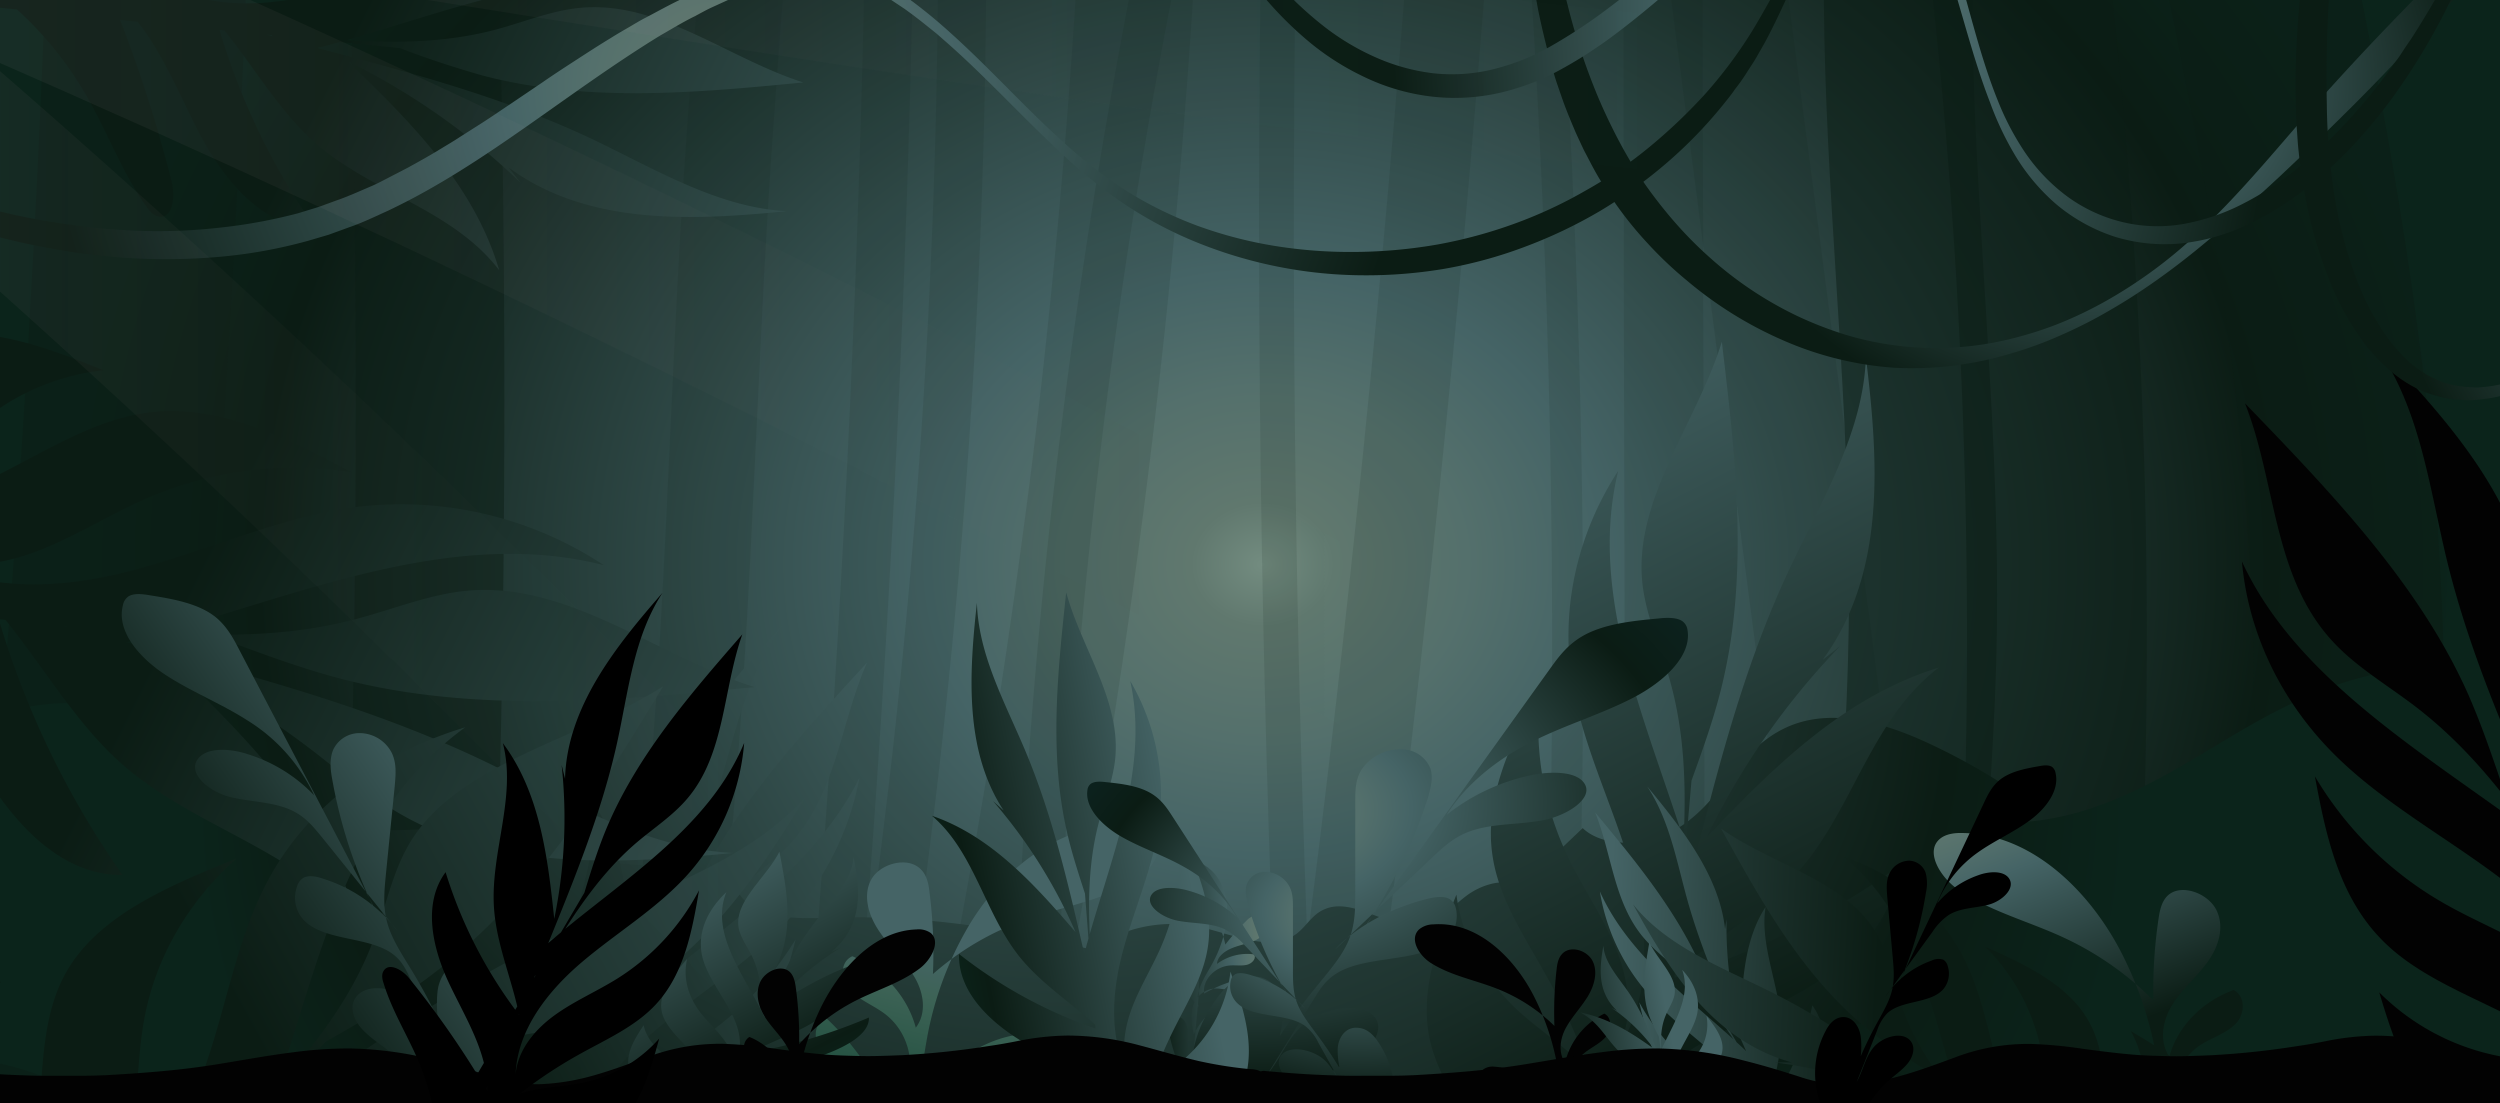 <svg id="Layer_1" data-name="Layer 1" xmlns="http://www.w3.org/2000/svg" xmlns:xlink="http://www.w3.org/1999/xlink" viewBox="0 0 815.7 360"><defs><style>.cls-1{opacity:0.17;}.cls-2{fill:url(#linear-gradient);}.cls-3{fill:url(#linear-gradient-2);}.cls-4{fill:url(#linear-gradient-3);}.cls-5{fill:url(#radial-gradient);}.cls-6{opacity:0.11;}.cls-7{fill:#0b1c14;}.cls-8{opacity:0.49;}.cls-9{fill:none;}.cls-10{fill:url(#radial-gradient-2);}.cls-11{fill:url(#linear-gradient-4);}.cls-12{fill:#020202;}.cls-13{fill:url(#linear-gradient-5);}.cls-14{fill:url(#linear-gradient-6);}.cls-15{fill:url(#linear-gradient-7);}.cls-16{fill:url(#linear-gradient-8);}.cls-17{fill:url(#linear-gradient-9);}.cls-18{fill:url(#linear-gradient-10);}.cls-19{fill:url(#linear-gradient-11);}.cls-20{fill:url(#linear-gradient-12);}.cls-21{fill:url(#radial-gradient-3);}.cls-22{fill:url(#radial-gradient-4);}.cls-23{fill:url(#radial-gradient-5);}.cls-24{fill:url(#radial-gradient-6);}.cls-25{opacity:0.31;}.cls-26{fill:url(#linear-gradient-13);}.cls-27{fill:url(#linear-gradient-14);}.cls-28{fill:url(#linear-gradient-15);}.cls-29{fill:url(#linear-gradient-16);}.cls-30{fill:url(#radial-gradient-7);}.cls-31{fill:url(#linear-gradient-17);}.cls-32{fill:url(#linear-gradient-18);}.cls-33{fill:url(#linear-gradient-19);}.cls-34{fill:url(#linear-gradient-20);}.cls-35{fill:url(#radial-gradient-8);}</style><linearGradient id="linear-gradient" x1="-133.78" y1="283.7" x2="330.7" y2="283.7" gradientTransform="translate(0 2)" gradientUnits="userSpaceOnUse"><stop offset="0" stop-color="#d45da4" stop-opacity="0.2"/><stop offset="0.32" stop-color="#b36a96" stop-opacity="0.16"/><stop offset="0.86" stop-color="#3a4d46" stop-opacity="0.04"/><stop offset="0.99" stop-color="#456466" stop-opacity="0"/></linearGradient><linearGradient id="linear-gradient-2" x1="-87.29" y1="238.11" x2="699.62" y2="238.11" xlink:href="#linear-gradient"/><linearGradient id="linear-gradient-3" x1="-140.13" y1="79.59" x2="930.15" y2="79.59" xlink:href="#linear-gradient"/><radialGradient id="radial-gradient" cx="419.5" cy="182.17" r="339.45" gradientTransform="translate(-70.45 2) scale(1.15 1)" gradientUnits="userSpaceOnUse"><stop offset="0" stop-color="#738c80"/><stop offset="0.06" stop-color="#60786e"/><stop offset="0.17" stop-color="#54706c"/><stop offset="0.28" stop-color="#456466"/><stop offset="0.84" stop-color="#0b1c14"/><stop offset="1" stop-color="#0b241b"/></radialGradient><radialGradient id="radial-gradient-2" cx="394.71" cy="308.16" fx="324.147" fy="34.896" r="282.23" gradientTransform="translate(-65.5 1.61) scale(1.13 0.87)" gradientUnits="userSpaceOnUse"><stop offset="0" stop-color="#738c80"/><stop offset="0.06" stop-color="#60786e"/><stop offset="0.17" stop-color="#54706c"/><stop offset="0.28" stop-color="#456466"/><stop offset="0.84" stop-color="#0b1c14"/><stop offset="0.99" stop-color="#0b241b"/></radialGradient><linearGradient id="linear-gradient-4" x1="482.07" y1="118.73" x2="608.62" y2="366.65" gradientTransform="translate(0 2)" gradientUnits="userSpaceOnUse"><stop offset="0" stop-color="#456466"/><stop offset="0.84" stop-color="#0b1c14"/><stop offset="0.99" stop-color="#0b241b"/></linearGradient><linearGradient id="linear-gradient-5" x1="-121.72" y1="114.74" x2="-15.84" y2="322.15" gradientTransform="matrix(-0.83, -0.56, -0.56, 0.83, 291.83, 87.76)" gradientUnits="userSpaceOnUse"><stop offset="0" stop-color="#456466"/><stop offset="0.84" stop-color="#0b1c14"/></linearGradient><linearGradient id="linear-gradient-6" x1="318.83" y1="-595.58" x2="163.15" y2="-326.24" gradientTransform="matrix(-0.02, 1, -0.82, -0.02, -186.7, -180.65)" xlink:href="#linear-gradient-5"/><linearGradient id="linear-gradient-7" x1="552.07" y1="-593.6" x2="350.74" y2="-245.27" gradientTransform="matrix(-0.02, 1, -0.82, -0.02, -186.7, -180.65)" xlink:href="#linear-gradient-5"/><linearGradient id="linear-gradient-8" x1="677.27" y1="-405.26" x2="480.22" y2="-64.36" gradientTransform="matrix(0.81, 0.59, -0.48, 0.66, -377.47, 135.88)" xlink:href="#linear-gradient-5"/><linearGradient id="linear-gradient-9" x1="293.84" y1="-3.89" x2="318.95" y2="102.34" gradientTransform="matrix(-0.75, 0.53, 0.57, 0.82, 883.54, 97.01)" gradientUnits="userSpaceOnUse"><stop offset="0" stop-color="#738c80"/><stop offset="0.06" stop-color="#60786e"/><stop offset="0.17" stop-color="#54706c"/><stop offset="0.28" stop-color="#456466"/><stop offset="0.84" stop-color="#0b1c14"/></linearGradient><linearGradient id="linear-gradient-10" x1="-273.2" y1="139.86" x2="-138.52" y2="264.56" gradientTransform="matrix(-0.93, -0.21, -0.18, 0.79, -6.4, 107.24)" xlink:href="#linear-gradient-9"/><linearGradient id="linear-gradient-11" x1="381.36" y1="182.77" x2="423.79" y2="277.76" gradientTransform="matrix(0.78, 0.62, -0.62, 0.78, 139.81, -94.43)" gradientUnits="userSpaceOnUse"><stop offset="0.28" stop-color="#456466"/><stop offset="0.43" stop-color="#3d6356"/><stop offset="0.7" stop-color="#255242"/><stop offset="0.84" stop-color="#0b1c14"/></linearGradient><linearGradient id="linear-gradient-12" x1="-80.37" y1="634.28" x2="39.12" y2="634.28" gradientTransform="matrix(-0.36, 0.02, 0.02, 0.35, 372.66, 97)" xlink:href="#linear-gradient-9"/><radialGradient id="radial-gradient-3" cx="661.12" cy="24.72" r="134.97" gradientTransform="translate(-65.5 2) scale(1.13 1)" xlink:href="#linear-gradient-9"/><radialGradient id="radial-gradient-4" cx="268.31" cy="26.42" r="233.96" gradientTransform="translate(-65.5 2) scale(1.13 1)" xlink:href="#linear-gradient-9"/><radialGradient id="radial-gradient-5" cx="829.88" cy="-81.49" r="107.5" gradientTransform="translate(-65.5 174.2) scale(1.13 1.84)" xlink:href="#linear-gradient-9"/><radialGradient id="radial-gradient-6" cx="587.25" cy="-92.25" r="151.59" gradientTransform="translate(-65.5 174.2) scale(1.13 1.84)" xlink:href="#linear-gradient-9"/><linearGradient id="linear-gradient-13" x1="-100.85" y1="140.6" x2="259.92" y2="140.6" gradientTransform="translate(0 2)" gradientUnits="userSpaceOnUse"><stop offset="0" stop-color="#eedee9" stop-opacity="0.2"/><stop offset="0.28" stop-color="#e1afbf" stop-opacity="0.16"/><stop offset="0.75" stop-color="#4b5c55" stop-opacity="0.06"/><stop offset="0.99" stop-color="#456466" stop-opacity="0"/></linearGradient><linearGradient id="linear-gradient-14" x1="-73.96" y1="92.55" x2="476.51" y2="92.55" xlink:href="#linear-gradient-13"/><linearGradient id="linear-gradient-15" x1="-110.98" y1="-13.66" x2="583.62" y2="-13.66" xlink:href="#linear-gradient-13"/><linearGradient id="linear-gradient-16" x1="225.85" y1="280.93" x2="264.17" y2="355.98" xlink:href="#linear-gradient-4"/><radialGradient id="radial-gradient-7" cx="400.68" cy="359.12" r="137.99" gradientTransform="matrix(1.12, -0.15, 0.14, 0.74, -82.19, 60.23)" gradientUnits="userSpaceOnUse"><stop offset="0" stop-color="#738c80"/><stop offset="0.06" stop-color="#60786e"/><stop offset="0.17" stop-color="#54706c"/><stop offset="0.28" stop-color="#456466"/><stop offset="0.84" stop-color="#0b1c14"/><stop offset="1" stop-color="#0c211d"/></radialGradient><linearGradient id="linear-gradient-17" x1="-3275.11" y1="94.32" x2="-3095.88" y2="445.44" gradientTransform="matrix(-0.1, 0, 0, 1, 23.83, 2)" xlink:href="#linear-gradient-4"/><linearGradient id="linear-gradient-18" x1="4168.4" y1="2816.24" x2="4539.88" y2="3543.97" gradientTransform="matrix(0.09, -0.56, 0.06, 0.83, -6.74, 87.76)" xlink:href="#linear-gradient-5"/><linearGradient id="linear-gradient-19" x1="-3535.39" y1="2869.02" x2="-4404.96" y2="4373.39" gradientTransform="matrix(-0.08, 0.59, 0.05, 0.66, 63.37, 135.88)" xlink:href="#linear-gradient-5"/><linearGradient id="linear-gradient-20" x1="-5005.21" y1="228.58" x2="-4913.79" y2="407.64" gradientTransform="matrix(-0.1, 0, 0, 1, 23.83, 2)" xlink:href="#linear-gradient-4"/><radialGradient id="radial-gradient-8" cx="388.34" cy="401.58" r="94.66" gradientTransform="matrix(-1.01, -0.15, -0.12, 0.74, 879.53, 60.23)" xlink:href="#radial-gradient-7"/></defs><g class="cls-1"><path class="cls-2" d="M-172.9-5.7Q-73.45,110.7,19,231.4T196.7,477q47.85,70.05,93.4,141.4c5.6,8.9,16.6,16.1,27.6,18.8s25.8,1.5,35.6-4.1c21.2-12.2,29.3-36.1,16.6-56Q288.75,450.05,200.3,327T16.2,85Q-37.35,18.25-93.2-47c-7.6-8.9-15-15.8-27.6-18.8-11-2.7-25.8-1.5-35.6,4.1s-18.5,14-21.2,24.5c-2.5,10-2.6,23,4.7,31.5Z"/><path class="cls-3" d="M-110.1-4.3Q3.75,67,114.8,141.6q31.35,21.15,62.5,42.4l-9.3-6.4q100.5,69,198.6,140.7,97.65,71.4,192.8,145.5,54,42,107,84.9a51.89,51.89,0,0,0,32.7,12c11.3,0,24.8-4.5,32.7-12,8.1-7.8,14.1-18.1,13.5-29-.5-10.6-4.4-21.6-13.5-29q-146.4-118-299-229.7Q277.1,147.15,115.5,40.2,27-18.45-63.4-75c-9.3-5.8-25-6.7-35.6-4.1s-22.3,10-27.6,18.8c-5.6,9.5-8.5,21-4.7,31.6s11,18,21.2,24.4Z"/><path class="cls-4" d="M-140.1-35.2a221.09,221.09,0,0,1,27,1.6l-12.3-1.5C-90.4-30.6-57-19.2-23.7-8.9Q27.75,7.15,78.8,23.5,180.2,55.9,281.1,89.1C415.8,133,550.6,176.7,686.9,216.5c76.4,22.3,153.2,43.3,230.7,62.5a53.23,53.23,0,0,0,35.6-4.1c9.6-5,18.7-14.7,21.2-24.5,5.6-21.7-7.3-44.2-32.2-50.4-71.2-17.5-141.9-36.7-212.1-57-69.9-20.2-139.4-41.5-208.8-63.4q-104.4-33-208.4-67.2Q209-21.65,104.4-55.2,52.2-71.85-.1-88.2C-17.3-93.5-34.4-99-51.7-103.8a397.26,397.26,0,0,0-62.4-11.9,225.35,225.35,0,0,0-26-1.5,50.78,50.78,0,0,0-32.7,12c-8,7.1-14,18.8-13.5,29,1.2,22.1,20.3,41.1,46.2,41Z"/></g><rect class="cls-5" x="-1.1" width="819.4" height="361"/><g class="cls-6"><path class="cls-7" d="M235.9-55.1c-6.4,24.8-8,50.6-10.1,75.9-2.1,24.9-3.6,49.8-4.9,74.7-2.6,50.1-4.3,100.3-8.1,150.4-2.1,28.1-4.8,56.2-8.7,84.2-.9,6.7,7.1,12.5,14.1,12.5,8.4,0,13.2-5.8,14.1-12.5,13.4-98.4,13.1-197.7,20.6-296.5,2.1-27.3,3.2-55.3,10.1-82,1.7-6.6-2.3-13.5-9.8-15.4-7.1-1.7-15.6,2.1-17.3,8.7Z"/></g><g class="cls-6"><path class="cls-7" d="M535.8-72.7l35.6,273.1,10.1,77.2c1.1,8.8,8,17.4,19.2,17,9.4-.4,20.4-7.5,19.2-17L584.2,4.6,574.1-72.6c-1.1-8.8-8-17.4-19.2-17-9.3.3-20.3,7.5-19.1,16.9Z"/></g><g class="cls-6"><path class="cls-7" d="M354.4-71.7Q351.7,6.9,344,85.3c-2.5,25.5-5.3,50.9-8.6,76.3-3.4,26.1-6.9,50.8-10.8,75.4q-7.05,43.8-15.6,87.4c-1.7,8.7,2.6,18.7,13.4,20.9,9.3,1.9,21.7-2.5,23.6-11.9A2587.45,2587.45,0,0,0,388.1,16.6q3.15-44.1,4.6-88.4c.3-8.9-9-17.4-19.2-17C362.9-88.3,354.8-81.2,354.4-71.7Z"/></g><g class="cls-6"><path class="cls-7" d="M305.8-56.2A2387.47,2387.47,0,0,1,291,247.3c-3.3,28.8-7,57.6-11.3,86.3-.6,3.8,4,7,7.9,7,4.7,0,7.3-3.3,7.9-7A2384.87,2384.87,0,0,0,321.3,30.7c.6-28.9.7-57.9.3-86.8C321.4-65.2,305.7-65.2,305.8-56.2Z"/></g><g class="cls-6"><path class="cls-7" d="M282.8-51.5Q280.85,96.7,271,244.8q-2.85,41.7-6.2,83.4c-.7,9,15,8.9,15.8,0q12.15-147.9,16.3-296.1c.8-27.9,1.3-55.7,1.7-83.6.1-9.1-15.7-9.1-15.8,0Z"/></g><g class="cls-6"><path class="cls-7" d="M529.7-58.9q0,168.3.6,336.4.15,47.7.3,95.6c.1,14.8,26,14.8,25.9,0q-.6-168.3-.9-336.4c0-31.8-.1-63.7-.1-95.6.1-14.8-25.8-14.8-25.8,0Z"/></g><g class="cls-6"><path class="cls-7" d="M463.1-67.5q-11.7,170.4-32.3,340.3c-4,32.2-8.2,64.5-12.6,96.6-.9,6.2,6.6,11.5,13,11.5,7.7,0,12.1-5.3,13-11.5q23.55-169.5,37.6-339.9c2.7-32.3,5.1-64.7,7.3-97,.4-6.2-6.3-11.5-13-11.5-7.5,0-12.6,5.3-13,11.5Z"/></g><g class="cls-6"><path class="cls-7" d="M496.3-49.6q12,154.05,9.8,308.5-.6,43.8-2.4,87.6c-.2,5.8,9.9,5.8,10.1,0q6.3-154.35-1.7-308.6c-1.5-29.2-3.4-58.3-5.7-87.5-.4-5.8-10.5-5.8-10.1,0Z"/></g><g class="cls-6"><path class="cls-7" d="M412-50.9q-3.6,184,3.6,368,2.1,51.6,4.9,103.1c.4,6.5,11.8,6.5,11.4,0q-10.35-183.6-9.7-367.6.15-51.75,1.2-103.5c.1-6.5-11.3-6.5-11.4,0Z"/></g><g class="cls-6"><path class="cls-7" d="M379-52.2a2132.56,2132.56,0,0,0-47.1,364q-2.1,51.75-1.8,103.7c0,7.9,13.8,7.9,13.8,0A2109.09,2109.09,0,0,1,372.6,53q8.55-51.15,19.7-102c1.6-7.7-11.6-11-13.3-3.2Z"/></g><g class="cls-8"><path class="cls-7" d="M112.2-72.6q7.5,197.25.5,394.6-2.1,55.8-5.2,111.5c-.6,11.3,11.6,22,24.2,21.5,13.7-.5,23.5-9.5,24.2-21.5q11.25-197.1,7.9-394.6c-.6-37.2-1.7-74.4-3.1-111.6-.4-11.2-10.8-22-24.2-21.5-12.8.6-24.7,9.5-24.3,21.6Z"/></g><g class="cls-8"><path class="cls-7" d="M598.1-67.2c-6.4,60.4-1.2,121,2.4,181.4,1.8,30.2,3.2,60.5,2.7,90.8s-2.5,60.5-5.4,90.6c-3.2,34.1-7.4,68.1-11.7,102.1-1.4,11.2,12.1,22,24.2,21.5,14.3-.6,22.7-9.5,24.2-21.5,7.5-60.1,15-120.4,16.8-180.9s-4.5-121.1-7-181.6C643,1,643-33.2,646.6-67.2c1.2-11.2-12-22-24.2-21.5C608.2-88.2,599.4-79.3,598.1-67.2Z"/></g><g class="cls-8"><path class="cls-7" d="M617.6-98.5c.8,4.9,1.5,9.7,2.3,14.6a25,25,0,0,0,.5,2.9c.7,4.8,0-.3-.2-1.1.4,2.6.8,5.2,1.1,7.8,1.4,9.7,2.8,19.4,4,29.2q3.9,29.7,6.9,59.5,5.85,58.5,8.1,117.4a1958.56,1958.56,0,0,1-5,236.1q-2.7,33.3-6.6,66.4c-1.3,10.7-2.6,21.4-4,32.1-.8,5.5-1.5,11-2.3,16.5-.4,2.6-.8,5.2-1.1,7.8l-.6,3.9c-.2,1.6-1.1,7.7-.1.9-1.1,7.3-1.4,13.4,3,20,3.6,5.4,10.5,10.5,17.5,11.9,7.5,1.5,15.9,1.2,22.5-2.6,5.9-3.4,12.5-9,13.5-15.5a2024.23,2024.23,0,0,0,22.5-243.2,1946.41,1946.41,0,0,0-7.6-239c-4.3-46.6-10.5-93-18-139.3-1-6-7.9-12.6-13.5-15.5-6.3-3.3-15.5-4.6-22.5-2.6s-13.9,5.9-17.5,12c-3.9,6.4-4.2,12.5-2.9,19.8Z"/></g><g class="cls-8"><path class="cls-7" d="M688.6-109.4c-.3,20.9,4.6,41.6,9,62,4.2,19.3,8.4,38.5,12.3,57.9s7.6,38.7,10.9,58.1c.8,4.8,1.6,9.7,2.4,14.6.4,2.3.7,4.5,1.1,6.8.2,1.5.6,5.4-.2-1.5l.6,3.9c1.4,9.7,2.7,19.5,3.9,29.2a962.74,962.74,0,0,1,6.9,117.6c-.1,39.4-2,78.7-2.9,118.1-1,44.5-.7,89.1,4.9,133.4.9,7.5,2.8,13.9,9.1,19.4,5.4,4.8,14.2,8.4,21.9,8.1,15.2-.6,32.9-12.2,31-27.5-9.9-78.3-3.2-157.2-2.1-235.7a984.27,984.27,0,0,0-5-117.7c-4.3-40.8-11-81.5-18.8-122-4.2-21.9-8.8-43.8-13.5-65.7-2.3-10.4-4.7-20.8-6.8-31.3-.5-2.7-.7-5.8-1.5-8.4,0,0,.8,5.8.4,2.6-.2-1.6-.4-3.1-.6-4.7a159.93,159.93,0,0,1-.9-17c.2-14.4-14.4-28.2-31-27.5-17,.4-30.9,11.8-31.1,27.3Z"/></g><g class="cls-8"><path class="cls-7" d="M17.8-110.9q-2,112.5-8.7,225T-9.5,338.6q-6.6,63.15-14.9,126.3c-.9,6.9,4.3,15.8,9.6,20.5,5.6,5,15,8.8,23.1,8.5,8.4-.3,17.2-2.8,23.1-8.5,6.2-6,8.5-12.4,9.6-20.5Q55.55,353,65.2,240.8T79.5,16q2.7-63.45,3.7-126.9c.3-15.2-15.2-29.7-32.7-29C32.6-139.2,18.1-127.2,17.8-110.9Z"/></g><path class="cls-9" d="M-12.2,339.9c-13.9-2.9-31.3-2.4-15-16.2,12.9-10.9,32-17.7,47.3-25.7q27.75-14.25,55.3-28.7c6.9-3.6,44.5-28.7,50.8-26.5,33.1,11.6,67,21.6,101.3,30.1l-78.7,2.6a134.75,134.75,0,0,0,38.9,29.2,227.28,227.28,0,0,1-42.8-4,141.13,141.13,0,0,0,24.7,19.8c-38.6,1.6-77.4,1.5-116-.2-11.5-.5-23.2-1.2-34.5,1S-3.4,328.8-9,337.7l9.1.7"/><path class="cls-10" d="M657.6,258.9,664,263a207.91,207.91,0,0,0-34.8-20.5c-12.9-6-28.7-11-42.6-6.6-9.7,3.1-16.3,10.1-21.8,17s-11,14.2-19.8,18.7-22,4.9-28.6-1.4L496,289.6c-4.8-3.6-12.9-.9-17.7,2.8s-9,8.5-15.6,9.2c-10.7,1.2-21.2-9-30.6-4.9-4.4,1.9-6.1,6.2-10,8.6-8.5,5.2-20.3-.6-30.8-2.9-12.1-2.6-26,.4-34.6,7.6-27-7-55.3-11.4-83.8-10.6-8.7.2-18,.8-25.5-2.5s-11.1-12.7-4.2-16.8a141.88,141.88,0,0,1-60.5-1.9c-10.6-2.8-20.8-6.8-31.9-7.6-14.6-1-31.8,3.2-42.5-4.6-2.6-1.9-4.5-4.4-7.7-5.5-9.2-3.5-22,6-29.5.6-2.3-1.6-3-4-4-6.3-6.9-16.3-30.2-27.5-52.2-25-6.4.7-12.9,2.4-19.2,1.1-9-2-13.8-9.2-20.4-13.7a66.94,66.94,0,0,0-28.1-10.9c-16.3-2.2-28.8,3.6-37.3,14.2-23.2,29-20.4,71.2-1.1,100.7,6.1,9.3,14.6,18.4,27,22.5,17,5.5,36.5.3,54.8,1.9,29.1,2.6,50.8,21.5,77.2,31.3,24.2,9,51.9,10,78.6,12.6,57.4,5.6,113.2,19.1,170.5,24.6,78.4,7.5,157.8,0,236.7,3.1,58.1,2.3,116.7,10.2,174,2.6,49.3-6.5,95-24.3,143.5-34a430.49,430.49,0,0,1,53.2-7.2A320.23,320.23,0,0,1,891.5,246c-.2-8.3-.2-16.9-5.1-24.3s-16.7-12.7-26.5-9.3c-5.6,1.9-9.3,6.1-14.5,8.6-13.4,6.4-30.4-.5-46-2.3-27.3-3.1-52.8,10.3-74.6,23.5-19.4,11.7-40,24.3-64.5,26"/><path class="cls-11" d="M535.9,439.2a42.29,42.29,0,0,0-8.7,16.3c-3.7-57.9,10.7-115.4,25-172,8.3-32.7,16.6-65.4,31-96.4,10.7-23,24.8-45.7,25.6-70.6,4.1,33.7,6.7,70.3-14.1,98.8l5.7-4.5a240.44,240.44,0,0,0-43.5,62.3c21.4-22.4,44.4-45.6,75.7-55.3-22.3,17.1-27.7,45.9-45.8,66.6-12.2,13.9-29.5,23.4-43.7,35.6a256.06,256.06,0,0,0,75.2-36.5c.6,18.4-17.1,33.1-35,42.5s-38.2,17-49.7,32.3a553.38,553.38,0,0,1,68.5-23.6c5.2-1.4,13.4-.9,13.1,3.9-.1,2-2,3.6-3.8,4.9-12,8.6-26.4,14.1-39.3,21.5-25.9,15-45.3,37.4-55.1,63.5L478.6,365c-5-8.3-10.1-16.7-12.1-25.9-3.4-15.8,2.7-32,8.7-47.2,1.8,13.9,8.6,26.9,19.4,37.2,6.8,6.4,15.1,11.6,21.6,18.3s11.2,15.7,8.9,24.3A198.45,198.45,0,0,0,505,319.2c-7.1-12.9-15.9-25.6-18-39.9-3-19.3,6.6-38.3,15.9-56a97.9,97.9,0,0,0,8.8,56.5c5,10.5,12,20.3,16.1,31.1s5.3,23.3-1.1,33.2c12.8-17.9,11.3-41,5.3-61.5s-16-40.1-19.2-61.1c-3.5-23.5,1.9-47.4,15.2-67.9-10.5,42.9,11.3,86,23.8,128.4,2,6.7,2.5,15.7-4.5,18.6,2.4-26.5,4.8-53.7-2.7-79.5-3-10.2-7.5-20.1-8.7-30.6-3-27.6,17.7-52.3,25.9-79,4.5,37.9,9.1,76.6-.4,113.9-2.5,9.9-6,19.6-9.5,29.3"/><path class="cls-12" d="M920.4,414.4a40.47,40.47,0,0,0,3.2,17.8c-40-45.9-64.8-100.5-89.1-154.3-14-31.1-28.1-62.3-36.1-95-5.9-24.3-8.7-50.2-23.9-71.1,24.9,25.7,50.4,54.6,51.4,88.5l1.8-6.6a214.7,214.7,0,0,0,3.9,73.2c3.4-29.2,7.5-60,27.1-83.6-7.4,25.3,6.5,51.8,4.7,77.9-1.2,17.6-9.4,34.1-13.3,51.4a210.62,210.62,0,0,0,38.7-67.9c12.2,14.9,7,35.9-1.7,52.6s-20.6,33.2-20.3,51.6A443.65,443.65,0,0,1,908.2,295c3.4-3.8,10.5-7.5,13.3-3.3,1.2,1.7.7,4,0,5.9-4.4,13.1-12.7,24.9-18.6,37.5a108.68,108.68,0,0,0-4.9,80l-72.3-32.8c-9.4-4.3-19-8.6-26.5-15.3-12.9-11.3-18.2-27.7-22.9-43.2A75.79,75.79,0,0,0,816,344.7c9.7,1.9,19.8,2,29.5,4.2s19.2,7.3,22.8,15.5a244.89,244.89,0,0,0-50.1-33.2c-14.1-7.1-29.4-13.1-40.3-23.8-14.8-14.5-19-34.8-22.6-54.1a115.28,115.28,0,0,0,43.3,42.1c10.9,6.1,22.8,10.7,33.1,17.5s19.2,16.5,20.3,27.9c-.9-21.1-16.9-39.5-34.9-53.3s-38.8-25-54.8-40.7c-17.9-17.6-28.7-40-30.8-63.6,18.7,40.6,64.2,65.2,101.6,93.9,5.9,4.5,12.1,11.7,8.1,17.6-14.9-23.1-30.3-46.7-53-64.1-9-6.9-19.1-12.8-26.7-20.9-20-21.2-18.7-52-29-78.1,28,29,56.4,58.6,72.4,94,4.2,9.4,7.6,19.2,10.9,28.9"/><path class="cls-13" d="M135.9,434.2a34.41,34.41,0,0,1-3.4,13.2c30.4-35.9,50.9-77.4,71.1-118.3,11.6-23.6,23.3-47.3,30.8-71.7,5.6-18.2,9.2-37.3,21-53.5-18.7,20.3-38.1,42.9-41,67.8l-.8-4.7a176.32,176.32,0,0,1-7.4,53.9c-.5-21.2-1.3-43.5-13.2-59.7,3.4,18.1-7.8,38.3-8.3,57.4-.3,12.8,4.3,24.5,5.8,36.9a126.93,126.93,0,0,1-22.1-47.6c-9.3,11.6-7.1,26.7-2.2,38.4s12,23.2,10.6,36.7a253.12,253.12,0,0,0-24.9-37.1c-2.1-2.6-6.6-4.9-8.9-1.7a5.39,5.39,0,0,0-.4,4.3c2.2,9.4,7.1,17.5,10.4,26.4,6.4,17.8,5.8,38.7-1.8,58.4l51.6-28.2c6.8-3.7,13.6-7.4,19.2-12.7,9.6-9.1,14.2-21.3,18.5-33A64.59,64.59,0,0,1,212,377c-6.8,1.9-13.7,2.6-20.5,4.8s-13.7,6.5-16.6,12.7a210,210,0,0,1,36.5-27.2c10.1-6,21-11.3,29.2-19.8,11.1-11.5,15.3-26.6,19-41a106.3,106.3,0,0,1-32.4,33.4c-7.9,5.1-16.3,9.2-23.9,14.8s-14.3,13.2-15.7,21.6c2-15.5,14.1-29.9,27.4-41.1s28.2-20.5,40.2-33a93.48,93.48,0,0,0,25.2-48.4c-15.4,30.9-48.2,51.5-75.7,74.7-4.3,3.7-9.1,9.3-6.7,13.4,11.7-17.8,23.8-36,40.4-50,6.6-5.6,13.9-10.5,19.6-16.8,15.1-16.7,16.2-39.2,24.9-58.9-21,22.8-42.4,46.2-55.7,73.1-3.5,7.1-6.4,14.5-9.3,21.8"/><path class="cls-14" d="M-38.9-1.4a39.35,39.35,0,0,0-14.8-8C-.3-11.7,52.3,2.1,104.1,15.8,134,23.7,164,31.7,192.2,44.9c21,9.9,41.6,22.8,64.5,24C225.6,72,191.8,73.6,166,54.7l4,5.1a219.75,219.75,0,0,0-56.4-39.7c20.1,19.4,41.1,40.2,49.3,68.1-15.3-20-41.7-25.3-60.3-41.8C90.2,35.4,81.8,19.8,70.8,7a222.14,222.14,0,0,0,32.1,67.4c-17,.2-30.1-15.8-38.3-31.8S49.6,8.5,35.8-2A461.35,461.35,0,0,1,56,59.2c1.2,4.7.5,11.9-3.9,11.5-1.9-.2-3.3-1.8-4.4-3.4C40,56.5,35.3,43.7,28.7,32.1,15.7,9-4.9-9-28.6-17.9L30.5-51.1c7.8-4.3,15.6-8.7,24.1-10.3,14.6-2.8,29.4,2.9,43.3,8.5A58.57,58.57,0,0,0,63.3-36.4c-6.1,5.9-11,13.2-17.3,18.8S31.4-7.8,23.5-10A186.9,186.9,0,0,0,72.3-26.9c12-6.1,23.9-13.6,37.1-15.3,17.9-2.3,35.1,6.5,51.2,15a94.81,94.81,0,0,0-52.2,6.8c-9.8,4.3-19,10.3-29,13.8S57.8-2.3,48.8-8.1C65,3.5,86.3,2.6,105.3-2.4s37.3-13.5,56.6-16A93.32,93.32,0,0,1,224.2-3.7C185-13.8,144.8,4.9,105.4,15.2c-6.2,1.6-14.5,2-17-4.4,24.4,2.6,49.3,5.2,73.2-1.1,9.4-2.5,18.6-6.4,28.3-7.2,25.4-2.1,47.7,16.6,72.2,24.4-35,3.4-70.8,6.7-104.8-2.3-9.1-2.6-18-5.5-26.8-8.9"/><path class="cls-15" d="M-143.2,187.5a50.94,50.94,0,0,0-19.2-10.3c69.1-3,137.2,14.8,204.2,32.5,38.7,10.3,77.5,20.5,114,37.6,27.1,12.8,53.8,29.5,83.4,31-40.2,4-84,6.1-117.3-18.4l5.2,6.7a285.88,285.88,0,0,0-73-51.4c26,25.1,53.2,52,63.7,88.1-19.8-25.9-53.9-32.8-78-54-16.2-14.3-27-34.4-41.3-51A286.36,286.36,0,0,0,40,285.5c-21.9.3-38.9-20.4-49.6-41.1s-19.2-44.2-37.2-57.8a611,611,0,0,1,26.3,79.1c1.5,6,.7,15.4-5,14.9-2.4-.2-4.2-2.3-5.7-4.4-9.9-13.9-16.1-30.6-24.6-45.6-16.9-29.9-43.6-53.1-74.1-64.6l76.5-42.9c10-5.6,20.2-11.3,31.2-13.3,19-3.6,38,3.8,55.9,11a75.49,75.49,0,0,0-44.8,21.4c-7.9,7.7-14.2,17.1-22.4,24.4s-19,12.5-29.1,9.6A245.61,245.61,0,0,0,.5,154.4c15.6-7.9,30.9-17.6,48-19.8,23.1-2.9,45.4,8.4,66.2,19.5a120.57,120.57,0,0,0-67.5,8.8c-12.7,5.6-24.5,13.3-37.5,17.8s-27.9,5.5-39.5-2c20.9,15.1,48.5,13.9,73.1,7.4s48.2-17.5,73.2-20.7a120.12,120.12,0,0,1,80.5,19C146.3,171.5,94.4,195.6,43.4,209c-8,2.1-18.8,2.6-22-5.6,31.5,3.4,63.8,6.8,94.7-1.4,12.2-3.2,24.2-8.2,36.7-9.3,32.9-2.8,61.8,21.5,93.4,31.5-45.3,4.4-91.5,8.7-135.6-2.9C98.9,218.2,87.4,214,76,209.8"/><path class="cls-16" d="M-38.8,487.6a53.63,53.63,0,0,0-20.4,8.1C-22.8,443.6,32.5,404,87,365.1c31.4-22.4,63.1-45,99.7-61.9,27.2-12.6,57.9-22.5,76.2-43.3-19.2,31.6-42.1,64.8-83.7,75.2h9.1a314.28,314.28,0,0,0-89.1,24.1c38.1-4.8,78.4-9.3,117.9,3.5-35.3-.3-61,20.8-94.4,26.3-22.5,3.7-47.3.2-70.7,1.2a379.12,379.12,0,0,0,104.4,19.2c-12.2,16.2-41,16.8-66.3,12.9s-51.9-11.1-74.7-5.7a805.66,805.66,0,0,1,88.3,25.8c6.4,2.3,14.6,8.2,11,12.2-1.5,1.6-4.6,1.8-7.3,1.6-18.6-.7-37.5-5.6-56.2-8-37.3-4.6-74,1.7-102,17.4l3.7-80.3c.5-10.5,1-21.1,5.4-30.4,7.5-15.9,25.1-25.6,42-34.6-7.8,13-9.8,29-5.6,44.9,2.7,10.1,7.7,20.1,9.9,30.2s.8,21-7.6,26.8a182.6,182.6,0,0,0,15.6-58.5c1.5-15.9,1.2-32.6,8.9-46.3,10.4-18.6,33.6-28.4,55.7-37.3C60.5,295,50,314,46.7,334.6c-2,12.4-1.6,25.4-4.8,37.5s-10.7,23.5-24.3,27.7C43.5,393.1,58,372.2,66,350.6s11.1-45.2,22.5-65.3c12.6-22.3,35.2-39.5,63.3-48-41,29.7-48.1,81.3-64.6,126.1-2.6,7.1-8.3,15.2-17.7,12.9,21.1-21.1,42.5-42.8,52.5-70,4-10.8,6.1-22.3,12.2-32.1,16.1-25.6,55-32.9,82.2-50.3-21.7,35.6-43.9,71.8-79.8,97.3-9.5,6.8-20,12.8-30.3,18.7"/><path class="cls-17" d="M718.4,458c-3.7-1.7-7.5-4.2-8.9-7.7-2.3-5.5,2.3-11.4,8.1-13s12.5.2,18.4,2.6a78.29,78.29,0,0,1,22.9,14.5,257.12,257.12,0,0,1-49.2-38.9c-3.1-3.1-6.3-7.2-4.8-10.9s7.1-4.5,11.2-2.6,6.9,5.4,9.5,8.8l30.7,39.9-40.7-68c-10.2-17.1-23.7-36.3-44.2-39.4a9.29,9.29,0,0,0-5.7.5c-4.9,2.7-.8,10,3.8,13.8a159,159,0,0,0,48.6,27.8c-11.5-9.6-12-25.1-14.2-38.8a120.2,120.2,0,0,0-11.6-35.5c-9.9-19.5-28.7-38.8-51.6-39.3-2.7-.1-5.5.2-7.5,1.7-5.4,4.1-.2,12.8,5.9,16.9,10.3,7,22.8,10.2,34.2,15.5a101.62,101.62,0,0,1,29.3,20.5,159,159,0,0,1,1.7-26.7c.4-2.7,1-5.6,3-7.5,4.4-4.1,13.4-.7,16,5s.4,12-3.1,16.8-8.3,8.8-11.4,13.8-4.5,11.7-1,17c2.7-9.8,10.5-17.9,21-21.8,4.1,2.3,3.6,8.1.6,11.1s-7.5,4.4-11.2,6.7c-10.6,6.8-12.1,22.6-3.1,32.3a81,81,0,0,1,21.7-28.9c5.6,3.3,3.1,11.3-2,14.4s-11.9,3.8-16.6,7.4c-6.6,5-7.3,14.5-4,22.3s9.6,14.3,15.9,20.5c-1.2-7.2-2.4-14.7-.8-21.6s6.5-13.6,14-15.3c2.1-.5,4.7-.4,6.2,1.1a6,6,0,0,1,1.3,4,25.57,25.57,0,0,1-9.3,20.1c-2,1.7-4.5,3.3-5.2,5.8s.6,5.4,1.9,7.9c5.3,10.4,22.2,32.4,18.6,44.1C752.9,467.9,728.5,462.7,718.4,458Z"/><path class="cls-18" d="M193.3,419.6c.7-3.6,1-7.4-.8-10.8a12.08,12.08,0,0,0-11.2-6c-5.1.5-7.9,4.6-9.2,8.4-3.1,8.5-3,17.6-2.9,26.6l.3,28.9a270.08,270.08,0,0,0-7.3-63.2c-2.6-11.3-5.9-22.8-3.4-33.8,1.5-6.9,5.3-13.3,7-20.2a39.21,39.21,0,0,0-4.3-29.1c-1.6-2.9-4.1-6-8.1-6.7-6.3-1-10,4.7-10.6,9.5-2.3,19.6,12.4,39,15.4,58.9a177.38,177.38,0,0,0-24.3-66.2c-3-4.9-6.2-9.8-7.6-15s-.9-10.4-.4-15.5l2.9-29c.3-3.6.7-7.3-1-10.8a11.86,11.86,0,0,0-10.7-6.4,9.43,9.43,0,0,0-8.5,5.7c-1.1,3-.8,6.2-.2,9.4a161.22,161.22,0,0,0,20.1,54.1L78,211.9c-2-3.9-4.2-7.9-8.1-10.9-5.6-4.2-13.6-5.6-21.2-6.8-2.3-.4-5-.7-6.8.4a4.53,4.53,0,0,0-1.8,2.9c-2.1,8.1,4.8,16.6,13.3,22.3s18.7,9.7,27.4,15.3a57.2,57.2,0,0,1,21.7,24.4,50.74,50.74,0,0,0-21.6-13.4c-5.6-1.9-13.4-2.4-16.3,1.5-3.6,4.7,3.6,10.8,10.7,12.5s15.1,1.5,21.2,5c3.6,2,6,5,8.4,7.9l24.9,30.9a48.6,48.6,0,0,0-24.4-17.2c-2-.7-4.4-1.2-6.2-.4a4.86,4.86,0,0,0-2.3,3,10.69,10.69,0,0,0,2.4,11.1c6.9,6.9,21.9,5,29.5,11.4,2.7,2.3,4,5.2,5.3,8.1l10.8,24.6c-3.4-5.4-4.4-11.5-8.8-16.4s-14.6-7.9-19.2-3.6c-3,2.8-2.1,7.1.5,10.4s6.6,5.7,10.1,8.5c14.8,11.7,20.3,28.1,25.1,43.5a34.57,34.57,0,0,0-11.1-20.5c-2.5-2.3-6.4-4.7-9.8-3.5a5.43,5.43,0,0,0-2.6,2.1c-3.4,4.7-.5,11,4.1,15.5s10.7,8,15.3,12.5c14.6,14.4,13.8,34.3,21.1,50.5C179.7,465.7,192,427,193.3,419.6Z"/><path class="cls-19" d="M285.7,446.1c3.8-1.4,7.6-3.5,9.2-6.8,2.4-5.2-1.9-11.4-7.9-13.5s-12.7-1-18.7.9A73.27,73.27,0,0,0,244.8,439a238.45,238.45,0,0,0,50.6-34c3.2-2.8,6.5-6.5,5.1-10.3s-7.1-5-11.3-3.6-7.1,4.7-9.8,7.8l-32,36.6,42.7-63.4c10.7-15.9,24.7-33.7,45.6-34.9a9.28,9.28,0,0,1,5.7,1c4.9,3.1.5,9.9-4.2,13.3a148.66,148.66,0,0,1-49.7,23c11.8-8.4,12.7-23.7,15.2-37a111,111,0,0,1,12.5-33.9c10.4-18.4,29.9-35.7,53-34.1,2.7.2,5.6.7,7.5,2.4,5.4,4.6-.1,12.6-6.4,16.1-10.6,6-23.3,8-34.9,12.2a92,92,0,0,0-30,17.6,156.74,156.74,0,0,0-1.1-26.5c-.3-2.7-.8-5.6-2.8-7.6-4.3-4.5-13.5-1.9-16.3,3.4s-.7,11.8,2.7,16.8,8.1,9.4,11.3,14.6,4.3,12,.6,16.8c-2.7-10.1-10.3-18.7-20.7-23.3-4.2,1.9-3.8,7.7-.9,10.9s7.5,5,11.1,7.6c10.5,7.6,11.7,23.4,2.4,32.1a89.34,89.34,0,0,0-21.2-30.5c-5.7,2.7-3.4,10.9,1.7,14.4s11.9,4.8,16.6,8.8c6.5,5.5,7,15,3.5,22.4s-10.1,13.2-16.5,18.8c1.4-7,2.7-14.2,1.3-21.3s-6.2-14-13.8-16.4c-2.1-.7-4.7-.9-6.3.6a5.25,5.25,0,0,0-1.4,3.9c-.3,7.7,3,15.1,8.9,20.7,2,1.9,4.5,3.6,5.1,6.2s-.7,5.2-2.1,7.6c-5.6,9.7-23.2,30-19.8,41.8C250.6,452.8,275.4,449.8,285.7,446.1Z"/><path class="cls-20" d="M374.1,350.3a4.79,4.79,0,0,1-1.1-3.8c.5-2,3.4-3.1,5.7-2.6a9.86,9.86,0,0,1,5.5,3.8,21.66,21.66,0,0,1,4.2,8.1,71.91,71.91,0,0,1-7.2-19.7c-.3-1.4-.4-3.2,1-4a3.41,3.41,0,0,1,4.3,1,7,7,0,0,1,1.1,4.2l.8,17,2.5-27.1c.6-6.8.7-14.8-5.4-19a3.86,3.86,0,0,0-2-.8c-2.3,0-2.6,2.9-2,4.8a44.48,44.48,0,0,0,9.6,16.3c-1.5-4.8,1.9-9.5,4.4-14A41.73,41.73,0,0,0,400,302c1.3-7.5-.4-16.3-7.9-20.2a4.83,4.83,0,0,0-2.9-.7c-2.8.4-3,3.8-2,6,1.8,3.8,5.2,6.8,7.7,10.2a28.23,28.23,0,0,1,4.9,10.9,70.67,70.67,0,0,1,6.8-7.7,6.43,6.43,0,0,1,2.7-1.8,3.61,3.61,0,0,1,4.1,4.1c-.5,2.1-2.7,3.7-5,4.5s-4.8,1.3-7,2.3-4.3,2.8-4.3,4.9a16.48,16.48,0,0,1,12.1-3.1c.8,1.4-.7,3-2.4,3.4s-3.5.1-5.3.2c-5.1.3-9.3,4.8-8.6,9.2a39.9,39.9,0,0,1,14-5.1c1.1,1.9-1.6,3.9-4,4s-4.8-.8-7.2-.5a8.15,8.15,0,0,0-6.6,6.1c-.7,2.9-.2,5.9.4,8.8a23.77,23.77,0,0,1,4.8-6.6c2.2-1.8,5.3-3,8.2-2.3a2.21,2.21,0,0,1,1.8,1.4,2.39,2.39,0,0,1-.5,1.4,12,12,0,0,1-7.8,4.5,8,8,0,0,0-3.1.9,4,4,0,0,0-1.2,2.7c-.7,4-.2,13.4-4.2,16.3C383.2,358.9,376.3,353.4,374.1,350.3Z"/><path class="cls-21" d="M863.3-63.6c-9.8,6.3-18.1,14-25.8,22.3S822.5-24.5,815-16,799.7.8,792,9.1s-15.5,16.6-23.6,24.7-16.3,16-24.7,23.9c-4.2,3.9-8.5,7.8-12.8,11.7s-8.7,7.6-13.2,11.3-9.2,7.3-14,10.7S694,98,688.8,101a150.53,150.53,0,0,1-16,8.2,126,126,0,0,1-17.2,6.3,111.41,111.41,0,0,1-37.3,4.5,108.71,108.71,0,0,1-36.6-9,126.83,126.83,0,0,1-31.1-19.3,126,126,0,0,1-13-12.3,120,120,0,0,1-11-13.7c-1.6-2.4-3.2-4.8-4.7-7.3s-2.8-5-4.1-7.5l-1-1.9-.9-1.9-1.8-3.9c-1.1-2.6-2.2-5.2-3.2-7.8s-1.9-5.3-2.8-7.9-1.6-5.3-2.4-8c-1.4-5.4-2.7-10.7-3.8-16.1-4.1-21.6-5.1-43.4-5.3-65l3.5-.5,1.5,7.8,1.4,7.8-1.1.2-2.7-7.5-2.6-7.5,3.5-.5c3.1,21.4,6,42.8,11.4,63.5a208.31,208.31,0,0,0,10.1,30.4q3.15,7.35,6.9,14.4a146.79,146.79,0,0,0,8.3,13.7,150.68,150.68,0,0,0,10,12.7,127,127,0,0,0,11.6,11.6A120.24,120.24,0,0,0,586.2,103a121.88,121.88,0,0,0,15.9,6.2,101.86,101.86,0,0,0,51.7,1.9,122,122,0,0,0,16.9-5.1,128.32,128.32,0,0,0,15.9-7.5,153.19,153.19,0,0,0,28-20.1c17-15.3,30.7-33.2,46-50Q772,15.8,784,3.5c7.9-8.2,15.9-16.3,24-24.4,4-4,8.1-8,12.2-12s8.3-8,12.6-11.9c8.7-7.7,18.4-14.9,29.5-19.6Z"/><path class="cls-22" d="M599.2-30.8c-10,13.5-15,29-22.9,43.8-1,1.9-2.1,3.7-3.1,5.5s-2.3,3.6-3.4,5.4a61.49,61.49,0,0,1-3.7,5.2c-.6.9-1.2,1.7-1.9,2.6l-2,2.5A146.58,146.58,0,0,1,544,53a156,156,0,0,1-21.7,15.7,155.62,155.62,0,0,1-24.7,11.8,144.38,144.38,0,0,1-26.9,7.3,153.93,153.93,0,0,1-28,2,146.45,146.45,0,0,1-54.1-11.5,131.53,131.53,0,0,1-23.6-13,172.3,172.3,0,0,1-20.2-16.7c-12.6-11.8-24-24.4-36.9-35.6l-2.4-2.1-2.5-2-2.5-2-2.6-2L295.3,3l-2.7-1.8L289.9-.6c-.9-.6-1.8-1.1-2.8-1.7a48.14,48.14,0,0,0-11.6-5.1,32.34,32.34,0,0,0-6.1-1,44.22,44.22,0,0,0-6.3.2,65.12,65.12,0,0,0-12.5,3c-2.1.7-4.1,1.5-6.1,2.3l-3.1,1.2c-1,.4-2,.9-3,1.3l-5.9,2.7c-2,.9-3.9,2-5.8,3-3.9,1.9-7.6,4.2-11.3,6.3-15,9.2-28.9,19.4-43.2,29.4S143,61,126.5,68.8c-4.2,1.9-8.3,3.9-12.7,5.4l-3.3,1.2-3.3,1.2-6.8,2a161,161,0,0,1-27.7,5.1,201.4,201.4,0,0,1-55.9-2.6A222.63,222.63,0,0,1-10,74.6c-8.7-2.7-17.3-5.9-25.6-9.4A257,257,0,0,1-59.8,53.5c-7.9-4.2-15.5-8.7-23-13.4-14.8-9.4-29.1-19.6-42.8-30.3l.6-.7c14.8,9.4,29.7,18.7,45.1,27.2A398.54,398.54,0,0,0-32.3,58.8c8.2,3.2,16.6,5.9,25.1,8.3a205.79,205.79,0,0,0,25.9,5.6,231.34,231.34,0,0,0,26.4,2.6,179.34,179.34,0,0,0,26.4-1,171,171,0,0,0,25.7-4.7l6.2-1.9c1-.3,2-.7,3.1-1.1l3-1.1c4.1-1.4,8-3.2,12-4.9l1.5-.7,1.4-.7,2.9-1.5,2.9-1.5c1-.5,1.9-1,2.9-1.5,3.8-2.1,7.6-4.2,11.3-6.5,1.8-1.1,3.7-2.2,5.5-3.4l5.5-3.5c3.7-2.3,7.3-4.8,10.9-7.2l10.8-7.3c3.6-2.5,7.3-4.9,11-7.3s7.4-4.8,11.2-7.1c1.9-1.2,3.8-2.3,5.7-3.4s3.8-2.3,5.8-3.3c4-2.1,7.9-4.3,12-6.2,2.1-.9,4.1-2,6.2-2.8l6.4-2.6c1.1-.4,2.1-.9,3.2-1.2l3.2-1.1c2.2-.7,4.3-1.4,6.6-2.1A65.73,65.73,0,0,1,262.3-13a36.7,36.7,0,0,1,7.4.1,41.77,41.77,0,0,1,7.2,1.5,53.43,53.43,0,0,1,12.5,6,172.9,172.9,0,0,1,20.8,16.2c12.9,11.6,24.2,24.3,36.9,35.7a156.75,156.75,0,0,0,20.3,15.7,127.12,127.12,0,0,0,23.4,11.5,138.45,138.45,0,0,0,25.5,6.6,154.88,154.88,0,0,0,26.4,1.9,163.63,163.63,0,0,0,26.2-2.4A153.52,153.52,0,0,0,494.1,73a146.78,146.78,0,0,0,23.4-10.9,139.25,139.25,0,0,0,21-14.4,174.79,174.79,0,0,0,18.1-17.3,147.83,147.83,0,0,0,14.8-19.8c4.3-7,8.1-14.3,12.3-21.5a111.76,111.76,0,0,1,14.6-20.6Z"/><path class="cls-23" d="M987.1-46.3a95.41,95.41,0,0,0-11.4,10.6c-3.5,3.8-6.8,7.8-9.9,11.8L947,.6l-9.6,12.2-9.7,12.1C921.3,33,914.8,41,908.1,48.8s-13.6,15.6-20.6,23.4c-3.5,3.9-7.1,7.7-10.6,11.5l-5.4,5.7c-1.8,1.9-3.6,3.8-5.5,5.6-7.5,7.4-15.1,14.7-23.9,21a99,99,0,0,1-14,8.6,53.66,53.66,0,0,1-7.8,3.3,46.93,46.93,0,0,1-8.4,2.1c-1.5.2-2.9.4-4.4.5a33.79,33.79,0,0,1-4.5,0c-.7-.1-1.5-.1-2.3-.2l-2.3-.3c-1.5-.3-3-.7-4.4-1.1a37,37,0,0,1-8.1-3.6,44,44,0,0,1-6.9-5.1,65.51,65.51,0,0,1-5.8-6,39.19,39.19,0,0,1-2.5-3.2c-.8-1.1-1.6-2.2-2.3-3.3A88.53,88.53,0,0,1,761,93.8a146.07,146.07,0,0,1-8.8-29.4c-.9-5-1.7-10-2.2-15-.3-2.5-.4-5-.6-7.5s-.3-5-.3-7.5c-.6-20.1,1.5-40,4.5-59.7s7.4-39.1,12.2-58.5l3.3.3c-.4,2.9-.8,5.8-1.3,8.7s-.9,5.8-1.4,8.7l-.9-.1c0-2.9,0-5.8.1-8.7s.1-5.8.2-8.7l3.3.3c-2.5,19.7-5.2,39.3-7.2,58.9a442.86,442.86,0,0,0-2.7,58.7,201.37,201.37,0,0,0,2.4,29A140.37,140.37,0,0,0,769,91.4a82.93,82.93,0,0,0,6.3,13.1,57.67,57.67,0,0,0,8.7,11.6,34.14,34.14,0,0,0,12.1,8.2,26,26,0,0,0,7.3,1.8c1.3.2,2.6.2,3.8.3s2.6-.1,3.9-.2a49.16,49.16,0,0,0,15.2-4.3,85.11,85.11,0,0,0,13.8-7.9,140.57,140.57,0,0,0,23.2-20.9c1.7-1.9,3.4-3.8,5.1-5.8s3.3-4,4.9-6c3.2-4,6.3-8.1,9.5-12.2,6.2-8.2,12.3-16.5,18.7-24.6S914.4,28.4,921,20.4L931,8.5,941.1-3.3c3.4-3.9,6.8-7.8,10.2-11.8s6.9-7.8,10.5-11.6,7.4-7.5,11.4-11a76.79,76.79,0,0,1,6.3-5,60.72,60.72,0,0,1,6.8-4.4Z"/><path class="cls-24" d="M818.8-36.7c-7.1,11-12.4,22.8-18.1,34.5a213.3,213.3,0,0,1-20.1,34.1,175,175,0,0,1-12.9,15.6,135.89,135.89,0,0,1-15.3,14,99.61,99.61,0,0,1-18.2,11.4,68,68,0,0,1-21.4,6.4,55.52,55.52,0,0,1-22.6-2,57.35,57.35,0,0,1-19.1-10.5,65.6,65.6,0,0,1-13.3-15.6,100.14,100.14,0,0,1-8.5-17.8c-4.7-12.1-7.9-24.6-11.6-36.8-.9-3.1-1.9-6.1-2.9-9.2l-1.6-4.5-1.7-4.5a118.56,118.56,0,0,0-8.2-17.3,24.11,24.11,0,0,0-5.8-7,9.21,9.21,0,0,0-3.6-1.7,9.91,9.91,0,0,0-4.2,0,41.53,41.53,0,0,0-9.2,3.1,95.15,95.15,0,0,0-9,4.6c-11.6,6.8-22,15.4-32.2,24.1S539,2.1,527.9,10.5a143.82,143.82,0,0,1-17.8,11.7,78.25,78.25,0,0,1-20.8,8.1,65.81,65.81,0,0,1-23,1.1,69.35,69.35,0,0,1-21.6-6.5,85.08,85.08,0,0,1-18.1-11.7A119.23,119.23,0,0,1,412-1.5a189.22,189.22,0,0,1-22-33.2c-3.1-5.8-6-11.6-8.7-17.5S376-64,373.5-70l.8-.3c3.1,5.7,6.3,11.4,9.5,17.1s6.6,11.3,10.1,16.8,7.1,11,11,16.2A178.84,178.84,0,0,0,417.3-5,122.16,122.16,0,0,0,431.7,8.4a80,80,0,0,0,16.9,10.2,65.5,65.5,0,0,0,19,5.3,56.15,56.15,0,0,0,19.6-1.3,79,79,0,0,0,9.4-3,74.25,74.25,0,0,0,9-4.3A170.19,170.19,0,0,0,522.3,4.5c10.8-7.9,21.1-16.8,31.6-25.5S575.4-38.3,588-45.1c3.2-1.7,6.5-3.2,9.9-4.6a50.43,50.43,0,0,1,11.1-3,17.18,17.18,0,0,1,6.4.4,13.79,13.79,0,0,1,5.6,3,28,28,0,0,1,6.4,8.6c6.1,11.9,9.5,24.4,13,36.7s6.6,24.8,11.4,36.7a89,89,0,0,0,8.9,17,59.67,59.67,0,0,0,13.4,14.1,50.58,50.58,0,0,0,17.8,8.5,48.89,48.89,0,0,0,19.8.9,68.55,68.55,0,0,0,18.9-6.1,104,104,0,0,0,16.9-10.5,143.64,143.64,0,0,0,14.8-13.2,181.1,181.1,0,0,0,13-14.8l3-3.9,2.9-4c1-1.3,1.9-2.6,2.8-4s1.8-2.7,2.7-4c3.5-5.4,6.8-11,10.1-16.7s6.5-11.3,10-17c1.7-2.8,3.5-5.6,5.4-8.3s3.9-5.4,6-8Z"/><g class="cls-25"><path class="cls-26" d="M-120.8-8.5A3738.75,3738.75,0,0,1,163.8,251q38.25,38.85,75.4,78.6c9.6,10.3,30.8,9.5,40.6,0,11.3-11,10.3-25,0-36.1A3701.68,3701.68,0,0,0,4,26.7Q-37.4-9.45-80.1-44.5c-11-9.1-29.9-10.4-40.6,0C-130.9-34.7-132.6-18.1-120.8-8.5Z"/><path class="cls-27" d="M-88.2-17.1q111,46.2,219.3,97.2Q239,131,343.9,186.2q59.4,31.35,117.8,64c12.7,7.1,32.2,2.8,39.3-9.1,7.5-12.6,3.3-27.3-10.3-34.9q-103.65-58-210.4-111.7Q174.1,41.25,65-7.5,3.35-35.1-59.2-61.1c-7.1-3-14.3-4.5-22.1-2.6C-88-62.1-95.2-57.5-98.5-52-105.3-40.7-102.7-23.2-88.2-17.1Z"/><path class="cls-28" d="M-103.2-31.8a30.34,30.34,0,0,1,4.2-.6c-.7,0-6.8.5-1.3.3,2.5-.1,4.9-.3,7.4-.4,5.7-.1,11.3,0,17,.4,2.8.2,5.7.4,8.5.7l3.2.3c5.3.6-.5-.1-1.3-.2,5.6.2,11.4,1.5,16.9,2.3C-26.1-25.8-3.5-22.4,19-19,63.9-12,109-4.9,154,2.3c90,14.3,180,28.6,270.5,40.2,52.9,6.8,105.9,12.8,159,17.3,15,1.3,29.4-12.7,28.7-25.5-.8-14.9-12.7-24.1-28.7-25.5q-34.65-3-69.2-6.7C503,.9,491.7-.4,480.4-1.7l-7.7-.9c-4.2-.5,5.3.6,1.1.1L469.4-3c-5.8-.7-11.7-1.5-17.5-2.2-45.6-5.7-91.1-12.1-136.5-18.9C224.8-37.7,134.5-52.7,44-66.6Q5.9-72.45-32.4-78c-29-4.2-57-7.6-86.2-3-14.8,2.3-24.5,19.1-20,31.3,5.2,14.3,19.5,20.4,35.4,17.9Z"/></g><path class="cls-29" d="M241,380.7a12.94,12.94,0,0,0-4.5,5.1c-1.9-18.2,5.5-36.2,12.9-53.9,4.2-10.2,8.5-20.5,15.9-30.2,5.5-7.2,12.8-14.3,13.2-22.1,2.1,10.6,3.4,22-7.2,31l3-1.4a89.42,89.42,0,0,0-22.4,19.5c11-7,22.8-14.3,38.9-17.3-11.4,5.4-14.2,14.4-23.5,20.9-6.3,4.4-15.2,7.3-22.5,11.2A176.22,176.22,0,0,0,283.5,332c.3,5.8-8.8,10.4-18,13.3s-19.6,5.3-25.5,10.1c11.4-2.9,23.2-5.4,35.2-7.4,2.7-.5,6.9-.3,6.8,1.2-.1.6-1,1.1-1.9,1.5-6.2,2.7-13.5,4.4-20.2,6.7-13.2,4.6-23.4,11.8-28.3,19.9l-19.9-19.9c-2.6-2.6-5.2-5.2-6.2-8.1-1.8-5,1.4-10,4.5-14.8.9,4.3,4.4,8.5,9.9,11.6,3.5,2,7.8,3.6,11.1,5.7s5.8,4.9,4.5,7.6a51.66,51.66,0,0,0-10.2-16.5c-3.7-4-8.2-8-9.3-12.5-1.5-6.1,3.4-12,8.2-17.5-1.4,6,.2,12.2,4.5,17.7,2.6,3.3,6.1,6.4,8.3,9.8s2.7,7.3-.6,10.4c6.6-5.6,5.8-12.9,2.7-19.3s-8.2-12.6-9.9-19.1c-1.8-7.3,1-14.9,7.8-21.3-5.4,13.4,5.8,27,12.2,40.3,1,2.1,1.3,4.9-2.3,5.8,1.3-8.3,2.5-16.8-1.4-24.9-1.5-3.2-3.9-6.3-4.5-9.6-1.5-8.6,9.1-16.4,13.3-24.8,2.3,11.9,4.7,24-.2,35.7a74.25,74.25,0,0,1-4.9,9.2"/><path class="cls-30" d="M349.6,424.8c-.3-3.7-.3-7.5,2.3-11a15.38,15.38,0,0,1,13.5-5.6c5.8.8,8.5,5.1,9.6,9,2.5,8.8,1.4,18,.3,27.2l-3.6,29.4a260.8,260.8,0,0,1,15.5-64.1c4.3-11.4,9.3-23,7.8-34.3-1-7.1-4.5-13.8-5.7-20.9-1.7-9.8,1.2-20.2,8.2-29.4,2.2-2.9,5.4-6,10.1-6.4,7.3-.8,10.9,5.3,11,10.2.4,20.1-18.6,39.2-24.4,59.3,6.3-22.9,18.3-45.5,35.4-66.4,4-4.9,8.2-9.7,10.4-14.9s2.2-10.5,2.2-15.8V261.5c0-3.7,0-7.5,2.4-10.9a15.28,15.28,0,0,1,13-6.1,10.08,10.08,0,0,1,9.1,6.2c1,3.1.1,6.4-.8,9.6a169.29,169.29,0,0,1-29.3,54.2l69-96.1c2.8-3.9,5.6-7.8,10.5-10.7,6.9-4.1,16.3-5.1,25-5.9,2.7-.3,5.8-.4,7.7.8a4.16,4.16,0,0,1,1.8,3c1.4,8.3-7.4,16.7-17.8,22.1s-22.6,9-33.1,14.4c-12.2,6.1-21.9,14.5-27.7,23.8a66.44,66.44,0,0,1,26.3-12.7c6.8-1.6,15.6-1.8,18.5,2.2,3.6,4.9-5.4,10.8-13.7,12.3s-17.5.9-24.9,4.1c-4.4,1.9-7.5,4.8-10.5,7.6l-32.1,30.4c7-7.5,17.8-13.4,30-16.5,2.4-.6,5.2-1,7.1-.1a4.5,4.5,0,0,1,2.3,3.1,10.66,10.66,0,0,1-4.1,11.2c-8.7,6.7-25.6,4.1-35.1,10.3-3.4,2.2-5.2,5.1-7,8l-15.2,24.6c4.5-5.3,6.3-11.5,11.9-16.3s17.6-7.4,22.5-2.8c3.1,2.9,1.6,7.4-1.8,10.6s-8.2,5.5-12.5,8.2c-18.3,11.2-26.4,27.7-33.7,43.2,1.9-7.4,7.2-14.7,15-20.4,3.1-2.3,7.9-4.5,11.6-3.1a5.41,5.41,0,0,1,2.7,2.2c3.3,4.9-.8,11.2-6.5,15.6s-13.2,7.6-18.9,12c-18.3,14-19.7,34.3-29.9,50.5C360,472.3,350.3,432.4,349.6,424.8Z"/><path class="cls-31" d="M363.87,418.05a30.2,30.2,0,0,1,5.38,11.18c2.29-39.72-6.62-79.16-15.47-118-5.14-22.43-10.27-44.86-19.19-66.13-6.62-15.78-15.35-31.35-15.84-48.43-2.54,23.12-4.15,48.22,8.73,67.78L324,261.37a166.33,166.33,0,0,1,26.92,42.74c-13.24-15.37-27.48-31.29-46.85-37.94,13.8,11.73,17.14,31.49,28.34,45.69,7.56,9.53,18.26,16.05,27.05,24.42a152.49,152.49,0,0,1-46.54-25c-.37,12.62,10.58,22.71,21.66,29.16s23.64,11.66,30.76,22.15a320.46,320.46,0,0,0-42.39-16.19c-3.22-1-8.3-.61-8.11,2.68.06,1.37,1.24,2.47,2.35,3.36,7.43,5.9,16.34,9.67,24.32,14.75a83.69,83.69,0,0,1,34.1,43.56l23.77-43.56c3.1-5.69,6.25-11.46,7.49-17.77,2.1-10.84-1.67-21.95-5.39-32.38a44.63,44.63,0,0,1-12,25.52c-4.21,4.39-9.35,8-13.37,12.56s-6.93,10.77-5.51,16.67a145.71,145.71,0,0,1,12.44-36c4.4-8.85,9.84-17.56,11.14-27.37,1.86-13.24-4.08-26.27-9.84-38.42a73.6,73.6,0,0,1-5.45,38.76c-3.09,7.21-7.42,13.93-10,21.34s-3.28,16,.68,22.77c-7.92-12.28-7-28.12-3.28-42.19s9.9-27.51,11.88-41.91a73,73,0,0,0-9.4-46.58c6.5,29.43-7,59-14.73,88.08-1.24,4.6-1.55,10.77,2.78,12.76-1.48-18.18-3-36.84,1.67-54.54,1.86-7,4.64-13.78,5.39-21,1.85-18.93-11-35.88-16-54.19-2.79,26-5.63,52.55.25,78.13,1.54,6.8,3.71,13.45,5.87,20.1"/><path class="cls-32" d="M611.43,414.62a25.8,25.8,0,0,0,2.1,9.06c-18.81-24.63-31.5-53.1-44-81.16-7.18-16.19-14.42-32.45-19.06-49.18-3.47-12.49-5.7-25.59-13-36.71,11.57,13.93,23.58,29.43,25.38,46.52l.49-3.23a133.12,133.12,0,0,0,4.58,37c.31-14.55.81-29.84,8.17-41-2.1,12.42,4.83,26.28,5.14,39.38.18,8.78-2.66,16.81-3.59,25.31A91.79,91.79,0,0,0,591.32,328c5.75,8,4.39,18.31,1.36,26.34s-7.43,15.92-6.56,25.18a175,175,0,0,1,15.41-25.45c1.3-1.79,4.08-3.36,5.51-1.17a4.07,4.07,0,0,1,.24,2.95c-1.36,6.45-4.39,12-6.43,18.11-4,12.21-3.59,26.55,1.11,40.06L570,394.66c-4.2-2.54-8.41-5.08-11.88-8.71-5.94-6.25-8.79-14.62-11.45-22.64a39.61,39.61,0,0,0,17.64,12.07c4.21,1.3,8.48,1.78,12.69,3.29s8.48,4.46,10.27,8.72a131.89,131.89,0,0,0-22.59-18.66c-6.25-4.12-13-7.75-18.07-13.59-6.87-7.88-9.47-18.24-11.76-28.12a70.18,70.18,0,0,0,20,22.91c4.89,3.5,10.09,6.31,14.8,10.15s8.85,9.06,9.71,14.82c-1.24-10.63-8.72-20.51-17-28.19S545,332.64,537.59,324.07A66.73,66.73,0,0,1,522,290.87c9.53,21.19,29.83,35.33,46.85,51.24,2.66,2.54,5.63,6.38,4.15,9.19-7.25-12.21-14.73-24.69-25-34.3-4.08-3.84-8.6-7.2-12.13-11.52-9.34-11.46-10-26.89-15.41-40.41,13,15.64,26.24,31.7,34.47,50.15,2.17,4.87,4,9.95,5.76,14.95"/><path class="cls-33" d="M719.55,451.25a31.5,31.5,0,0,1,12.63,5.56c-22.53-35.74-56.76-62.91-90.49-89.59-19.43-15.37-39.05-30.87-61.7-42.47-16.83-8.64-35.84-15.43-47.16-29.7,11.88,21.68,26,44.45,51.8,51.59H579a179.73,179.73,0,0,1,55.14,16.53c-23.58-3.29-48.52-6.38-73,2.4,21.85-.2,37.76,14.27,58.43,18,13.92,2.54,29.27.14,43.76.83a214.48,214.48,0,0,1-64.62,13.17c7.55,11.11,25.38,11.52,41,8.85s32.12-7.62,46.23-3.91a460.56,460.56,0,0,0-54.65,17.7c-4,1.57-9,5.62-6.81,8.36.93,1.1,2.85,1.24,4.52,1.1,11.51-.48,23.21-3.84,34.78-5.49,23.09-3.15,45.8,1.17,63.13,11.94l-2.29-55.08c-.31-7.21-.62-14.48-3.34-20.86-4.64-10.91-15.54-17.56-26-23.73,4.83,8.91,6.07,19.89,3.47,30.8-1.67,6.93-4.77,13.79-6.13,20.71s-.49,14.41,4.71,18.39a136.28,136.28,0,0,1-9.66-40.13c-.93-10.91-.74-22.37-5.51-31.76-6.43-12.76-20.79-19.49-34.47-25.59a65.52,65.52,0,0,1,18.88,37.38c1.23,8.51,1,17.43,3,25.73s6.62,16.12,15,19c-16-4.59-25-18.93-30-33.75s-6.87-31-13.92-44.79c-7.8-15.3-21.79-27.1-39.18-32.93,25.37,20.37,29.77,55.77,40,86.5,1.61,4.87,5.14,10.43,11,8.85-13.06-14.47-26.31-29.36-32.5-48-2.47-7.41-3.77-15.3-7.55-22-10-17.56-34-22.57-50.87-34.51C575,294.78,588.78,319.61,611,337.1a216.84,216.84,0,0,0,18.75,12.83"/><path class="cls-12" d="M250.92,431c2.29-1.17,4.64-2.88,5.5-5.28,1.43-3.78-1.42-7.83-5-8.92s-7.73.13-11.39,1.78a48,48,0,0,0-14.17,10,162.64,162.64,0,0,0,30.45-26.69c1.92-2.12,3.9-4.94,3-7.48s-4.39-3.08-6.93-1.78-4.27,3.71-5.88,6l-19,27.37,25.19-46.65c6.31-11.73,14.67-24.9,27.36-27a5.23,5.23,0,0,1,3.52.35c3,1.85.5,6.86-2.35,9.46a96.41,96.41,0,0,1-30.08,19.07c7.12-6.58,7.43-17.21,8.79-26.61a89.05,89.05,0,0,1,7.18-24.36c6.13-13.37,17.76-26.61,31.94-27a6.78,6.78,0,0,1,4.64,1.17c3.34,2.81.12,8.78-3.65,11.59-6.38,4.81-14.12,7-21.17,10.64a63.08,63.08,0,0,0-18.13,14.06,120.55,120.55,0,0,0-1.06-18.32c-.24-1.85-.62-3.84-1.85-5.14-2.73-2.81-8.3-.48-9.91,3.43s-.24,8.23,1.92,11.52,5.14,6,7.06,9.47,2.78,8,.62,11.66a21.94,21.94,0,0,0-13-15c-2.54,1.58-2.23,5.55-.37,7.61s4.64,3,6.93,4.6c6.56,4.66,7.49,15.5,1.92,22.16a55.5,55.5,0,0,0-13.43-19.83c-3.47,2.26-1.92,7.75,1.24,9.88s7.36,2.61,10.27,5.08c4.09,3.43,4.52,9.94,2.48,15.29s-6,9.81-9.84,14.07c.74-4.94,1.48-10.09.49-14.82s-4-9.33-8.66-10.5a3.87,3.87,0,0,0-3.84.76,4.41,4.41,0,0,0-.81,2.74,18.39,18.39,0,0,0,5.76,13.79c1.24,1.17,2.78,2.26,3.22,4s-.37,3.7-1.18,5.42c-3.28,7.13-13.74,22.22-11.51,30.25C229.56,437.74,244.67,434.17,250.92,431Z"/><path class="cls-12" d="M518.72,422.78c-2.35-1-4.71-2.4-5.7-4.66-1.48-3.57,1.18-7.82,4.89-9.26s7.86-.69,11.58.62A44.05,44.05,0,0,1,544,417.91a147.89,147.89,0,0,1-31.32-23.32c-2-1.92-4-4.46-3.15-7.07s4.39-3.43,7-2.47,4.4,3.23,6.07,5.35l19.8,25.11L516,372c-6.62-10.91-15.28-23.12-28.22-23.94a5.29,5.29,0,0,0-3.53.68c-3,2.13-.31,6.8,2.6,9.13a88.35,88.35,0,0,0,30.76,15.78c-7.3-5.77-7.86-16.26-9.4-25.39A81.92,81.92,0,0,0,500.46,325c-6.44-12.62-18.51-24.49-32.8-23.39a7.31,7.31,0,0,0-4.64,1.64c-3.35,3.16.06,8.65,4,11.05,6.56,4.11,14.42,5.49,21.6,8.37a56,56,0,0,1,18.56,12.07,120.17,120.17,0,0,1,.68-18.18c.19-1.85.5-3.84,1.74-5.21,2.66-3.09,8.35-1.31,10.09,2.33s.43,8.09-1.68,11.52-5,6.45-7,10-2.66,8.23-.37,11.53a24.15,24.15,0,0,1,12.81-16c2.6,1.3,2.35,5.28.56,7.48s-4.64,3.43-6.87,5.21c-6.5,5.22-7.24,16-1.49,22a62,62,0,0,1,13.12-20.92c3.53,1.85,2.11,7.48-1,9.88s-7.36,3.29-10.27,6c-4,3.77-4.33,10.29-2.17,15.36s6.25,9.06,10.21,12.9c-.86-4.8-1.67-9.74-.8-14.61s3.84-9.61,8.54-11.25c1.3-.48,2.91-.62,3.9.41A3.83,3.83,0,0,1,538,366a19.65,19.65,0,0,1-5.51,14.2c-1.24,1.31-2.79,2.47-3.16,4.26s.43,3.56,1.3,5.21c3.47,6.65,14.36,20.58,12.25,28.67C540.44,427.38,525.09,425.32,518.72,422.78Z"/><path class="cls-34" d="M546.38,377.92a8.66,8.66,0,0,1,2.79,3.5c1.17-12.49-3.41-24.84-8-37-2.6-7-5.26-14.06-9.84-20.71-3.4-4.94-7.92-9.81-8.17-15.17-1.3,7.28-2.1,15.1,4.46,21.27l-1.86-1a57.42,57.42,0,0,1,13.87,13.38c-6.81-4.8-14.11-9.81-24.08-11.87,7.06,3.7,8.79,9.88,14.55,14.34,3.89,3,9.4,5,13.92,7.68a101.19,101.19,0,0,1-23.95-7.89c-.19,4,5.45,7.14,11.14,9.13s12.13,3.63,15.78,6.92c-7-2-14.36-3.7-21.78-5.07-1.68-.35-4.27-.21-4.21.82.06.41.62.76,1.17,1,3.84,1.85,8.36,3,12.51,4.6,8.16,3.15,14.48,8.09,17.51,13.65l12.32-13.65c1.61-1.79,3.21-3.57,3.83-5.56,1.12-3.43-.86-6.86-2.78-10.15-.56,2.95-2.72,5.83-6.13,7.95-2.16,1.38-4.83,2.47-6.87,3.91s-3.59,3.37-2.78,5.22A36,36,0,0,1,556.1,352c2.29-2.75,5.07-5.49,5.76-8.58.92-4.18-2.11-8.23-5.08-12A15.35,15.35,0,0,1,554,343.55c-1.61,2.26-3.78,4.39-5.14,6.72s-1.67,5,.37,7.14c-4.09-3.84-3.59-8.85-1.67-13.24s5.07-8.65,6.13-13.1c1.11-5-.62-10.23-4.83-14.62,3.34,9.2-3.59,18.53-7.55,27.65-.62,1.44-.81,3.36,1.42,4-.8-5.7-1.55-11.53.87-17.08.93-2.2,2.41-4.32,2.78-6.59.93-5.9-5.63-11.25-8.23-17-1.42,8.16-2.91,16.46.12,24.49a52.86,52.86,0,0,0,3,6.31"/><path class="cls-35" d="M479.17,408.17c.19-2.54.19-5.14-1.42-7.54a9.14,9.14,0,0,0-8.36-3.85c-3.59.55-5.26,3.5-5.94,6.18-1.55,6-.87,12.35-.19,18.66l2.23,20.17a194.81,194.81,0,0,0-9.59-44c-2.66-7.82-5.76-15.77-4.83-23.53.62-4.87,2.79-9.46,3.53-14.33,1-6.73-.74-13.86-5.08-20.17-1.36-2-3.34-4.12-6.25-4.39-4.52-.55-6.74,3.63-6.81,7-.24,13.79,11.52,26.9,15.11,40.68a130,130,0,0,0-21.91-45.55c-2.48-3.36-5.08-6.65-6.44-10.22s-1.36-7.2-1.36-10.84v-20.3c0-2.54,0-5.15-1.49-7.48a9.13,9.13,0,0,0-8-4.18,6.27,6.27,0,0,0-5.63,4.25c-.62,2.13-.07,4.39.49,6.59a120.72,120.72,0,0,0,18.13,37.18l-42.7-65.93c-1.73-2.67-3.47-5.35-6.5-7.34-4.27-2.81-10.09-3.5-15.47-4.05-1.67-.2-3.59-.27-4.77.55a2.91,2.91,0,0,0-1.11,2.06c-.87,5.69,4.58,11.46,11,15.16s14,6.18,20.48,9.88c7.55,4.18,13.56,10,17.15,16.33a39.68,39.68,0,0,0-16.28-8.72c-4.21-1.09-9.66-1.23-11.45,1.51-2.23,3.37,3.34,7.41,8.48,8.44s10.83.62,15.41,2.81a23,23,0,0,1,6.5,5.22l19.86,20.85c-4.33-5.14-11-9.19-18.56-11.32-1.49-.41-3.22-.68-4.4-.07a3.08,3.08,0,0,0-1.42,2.13,7.74,7.74,0,0,0,2.54,7.68c5.38,4.6,15.84,2.82,21.72,7.07a15.36,15.36,0,0,1,4.33,5.49l9.41,16.87c-2.79-3.63-3.9-7.89-7.37-11.18s-10.89-5.07-13.92-1.92c-1.92,2-1,5.08,1.11,7.27s5.08,3.78,7.74,5.63c11.33,7.68,16.34,19,20.86,29.63a26.17,26.17,0,0,0-9.29-14c-1.92-1.58-4.89-3.09-7.18-2.13a3.52,3.52,0,0,0-1.67,1.51c-2,3.36.5,7.68,4,10.7s8.17,5.22,11.69,8.23c11.33,9.61,12.2,23.53,18.51,34.65C472.73,440.76,478.74,413.39,479.17,408.17Z"/><path class="cls-12" d="M411.41,349.71v72.91a6.26,6.26,0,0,0,0,.75c0,.18-.05.23-.34.21s-.76,0-1.15,0H-14.26c-.49,0-1.18.12-1.42,0s-.06-.6-.06-.92V349.71a3,3,0,0,1,1.85-.25c5.91.52,11.83,1,17.78,1.25,4.14.18,8.29.33,12.46.3,6.46-.05,12.93.11,19.36-.26,11.34-.66,22.62-1.52,33.72-3.27,8.67-1.37,17.22-3,26-4.11a136,136,0,0,1,18.73-1.28,119.94,119.94,0,0,1,28,3.87c6.33,1.59,12.49,3.44,18.56,5.41a45.24,45.24,0,0,0,16,2.36A74.67,74.67,0,0,0,194,350.81c6-1.72,11.6-3.82,17.25-5.91A66.64,66.64,0,0,1,236,340.58a147,147,0,0,1,16.71,1.57c5.78.78,11.58,1.53,17.46,2,1.58.11,3.16.19,4.74.25,2.67.09,5.36.17,8,.19,3.76,0,7.53-.16,11.3-.3a270.19,270.19,0,0,0,28.47-3c3.15-.45,6.26-1,9.36-1.62a87.09,87.09,0,0,1,16.29-1.79,91.9,91.9,0,0,1,23.77,3.27c6.29,1.65,12.46,3.5,18.82,5a136.83,136.83,0,0,0,15.73,2.57C408.32,348.9,410.14,348.79,411.41,349.71Z"/><path class="cls-12" d="M838.18,349.71v72.91a6.26,6.26,0,0,0,0,.75c0,.18-.05.23-.34.21s-.77,0-1.15,0H412.51c-.5,0-1.18.12-1.43,0s-.05-.6-.05-.92V349.71a3,3,0,0,1,1.85-.25c5.91.52,11.83,1,17.78,1.25,4.14.18,8.29.33,12.46.3,6.45-.05,12.92.11,19.36-.26,11.33-.66,22.62-1.52,33.72-3.27,8.66-1.37,17.22-3,26-4.11a136.26,136.26,0,0,1,18.74-1.28A119.86,119.86,0,0,1,568.87,346c6.34,1.59,12.49,3.44,18.56,5.41a45.28,45.28,0,0,0,16,2.36,74.5,74.5,0,0,0,17.38-2.92c6-1.72,11.6-3.82,17.26-5.91a66.64,66.64,0,0,1,24.74-4.32,147.18,147.18,0,0,1,16.71,1.57c5.78.78,11.58,1.53,17.46,2,1.57.11,3.16.19,4.74.25,2.67.09,5.35.17,8,.19,3.76,0,7.54-.16,11.3-.3a270.66,270.66,0,0,0,28.48-3c3.15-.45,6.26-1,9.35-1.62a87.2,87.2,0,0,1,16.3-1.79,92,92,0,0,1,23.77,3.27c6.29,1.65,12.46,3.5,18.82,5a136.47,136.47,0,0,0,15.73,2.57C835.09,348.9,836.91,348.79,838.18,349.71Z"/><path d="M125.9,401a30.64,30.64,0,0,1-2,12.21c24.75-31.49,40.1-68.94,55.14-105.85,8.67-21.34,17.39-42.74,22.34-65.17,3.66-16.67,5.39-34.44,14.8-48.78-15.41,17.63-31.2,37.46-31.82,60.72l-1.11-4.53a162.83,162.83,0,0,1-2.41,50.21c-2.11-20-4.65-41.16-16.78-57.35,4.58,17.36-4,35.54-2.9,53.44.74,12.08,5.81,23.4,8.23,35.26a149.17,149.17,0,0,1-24-46.58c-7.55,10.22-4.33,24.63,1.06,36.09s12.75,22.77,12.56,35.39a302.92,302.92,0,0,0-25.62-37c-2.11-2.61-6.5-5.15-8.23-2.26-.75,1.16-.44,2.74,0,4,2.72,9,7.86,17.08,11.51,25.73a82,82,0,0,1,3,54.88L184.51,379c5.82-2.95,11.76-5.9,16.4-10.5,8-7.75,11.26-19,14.17-29.63a45.56,45.56,0,0,1-24.57,14.33c-6,1.31-12.25,1.38-18.26,2.88s-11.88,5-14.11,10.64a151.92,151.92,0,0,1,31-22.78c8.73-4.87,18.2-9,24.94-16.32,9.16-9.95,11.76-23.88,14-37.12a75.35,75.35,0,0,1-26.8,28.88c-6.75,4.19-14.11,7.34-20.49,12s-11.88,11.32-12.56,19.14c.56-14.48,10.46-27.1,21.6-36.57s24-17.15,33.92-27.92a73.2,73.2,0,0,0,19.06-43.63c-11.57,27.86-39.73,44.73-62.88,64.42-3.65,3.09-7.49,8-5,12.07,9.23-15.84,18.76-32,32.81-44,5.57-4.73,11.82-8.78,16.52-14.34,12.38-14.54,11.58-35.67,17.95-53.57-17.33,19.89-34.91,40.2-44.81,64.48-2.6,6.45-4.7,13.17-6.74,19.83"/><path d="M575.9,404.6c-.43-2.46-.61-5.07.5-7.4a7.34,7.34,0,0,1,6.93-4.12c3.16.34,4.89,3.16,5.7,5.76,1.91,5.83,1.85,12.08,1.79,18.25l-.19,19.83a204.78,204.78,0,0,1,4.52-43.36c1.61-7.75,3.65-15.64,2.11-23.19-.93-4.73-3.28-9.12-4.34-13.85a29.49,29.49,0,0,1,2.67-20c1-2,2.53-4.11,5-4.59,3.9-.69,6.19,3.22,6.56,6.51,1.42,13.45-7.68,26.76-9.53,40.41a130,130,0,0,1,15-45.41c1.85-3.36,3.83-6.73,4.7-10.29s.56-7.14.25-10.64l-1.8-19.89c-.18-2.47-.43-5,.62-7.41a7.29,7.29,0,0,1,6.63-4.39,5.89,5.89,0,0,1,5.26,3.91,13.38,13.38,0,0,1,.12,6.45A118.26,118.26,0,0,1,616,328.32l31.25-66.2c1.24-2.67,2.6-5.42,5-7.47,3.46-2.89,8.41-3.85,13.12-4.67,1.42-.27,3.09-.48,4.21.27a3.18,3.18,0,0,1,1.11,2c1.3,5.56-3,11.39-8.23,15.3s-11.57,6.66-17,10.5a38.22,38.22,0,0,0-13.43,16.74,31.17,31.17,0,0,1,13.37-9.2c3.47-1.3,8.29-1.64,10.09,1,2.23,3.23-2.23,7.41-6.62,8.58s-9.35,1-13.13,3.43a19.67,19.67,0,0,0-5.19,5.42l-15.41,21.19a30.3,30.3,0,0,1,15.1-11.79,5,5,0,0,1,3.83-.28,3.33,3.33,0,0,1,1.43,2.06,7.92,7.92,0,0,1-1.49,7.61c-4.27,4.74-13.55,3.43-18.26,7.82a14.81,14.81,0,0,0-3.28,5.56l-6.68,16.88c2.1-3.71,2.72-7.89,5.45-11.25s9-5.42,11.88-2.47c1.86,1.92,1.3,4.87-.31,7.13s-4.09,3.91-6.25,5.83c-9.16,8-12.57,19.28-15.54,29.84A24.59,24.59,0,0,1,608,368.11c1.55-1.58,4-3.22,6.07-2.4a3.41,3.41,0,0,1,1.61,1.44c2.1,3.22.31,7.55-2.54,10.63s-6.62,5.49-9.47,8.58c-9,9.88-8.54,23.53-13.06,34.64C584.32,436.23,576.71,409.68,575.9,404.6Z"/></svg>